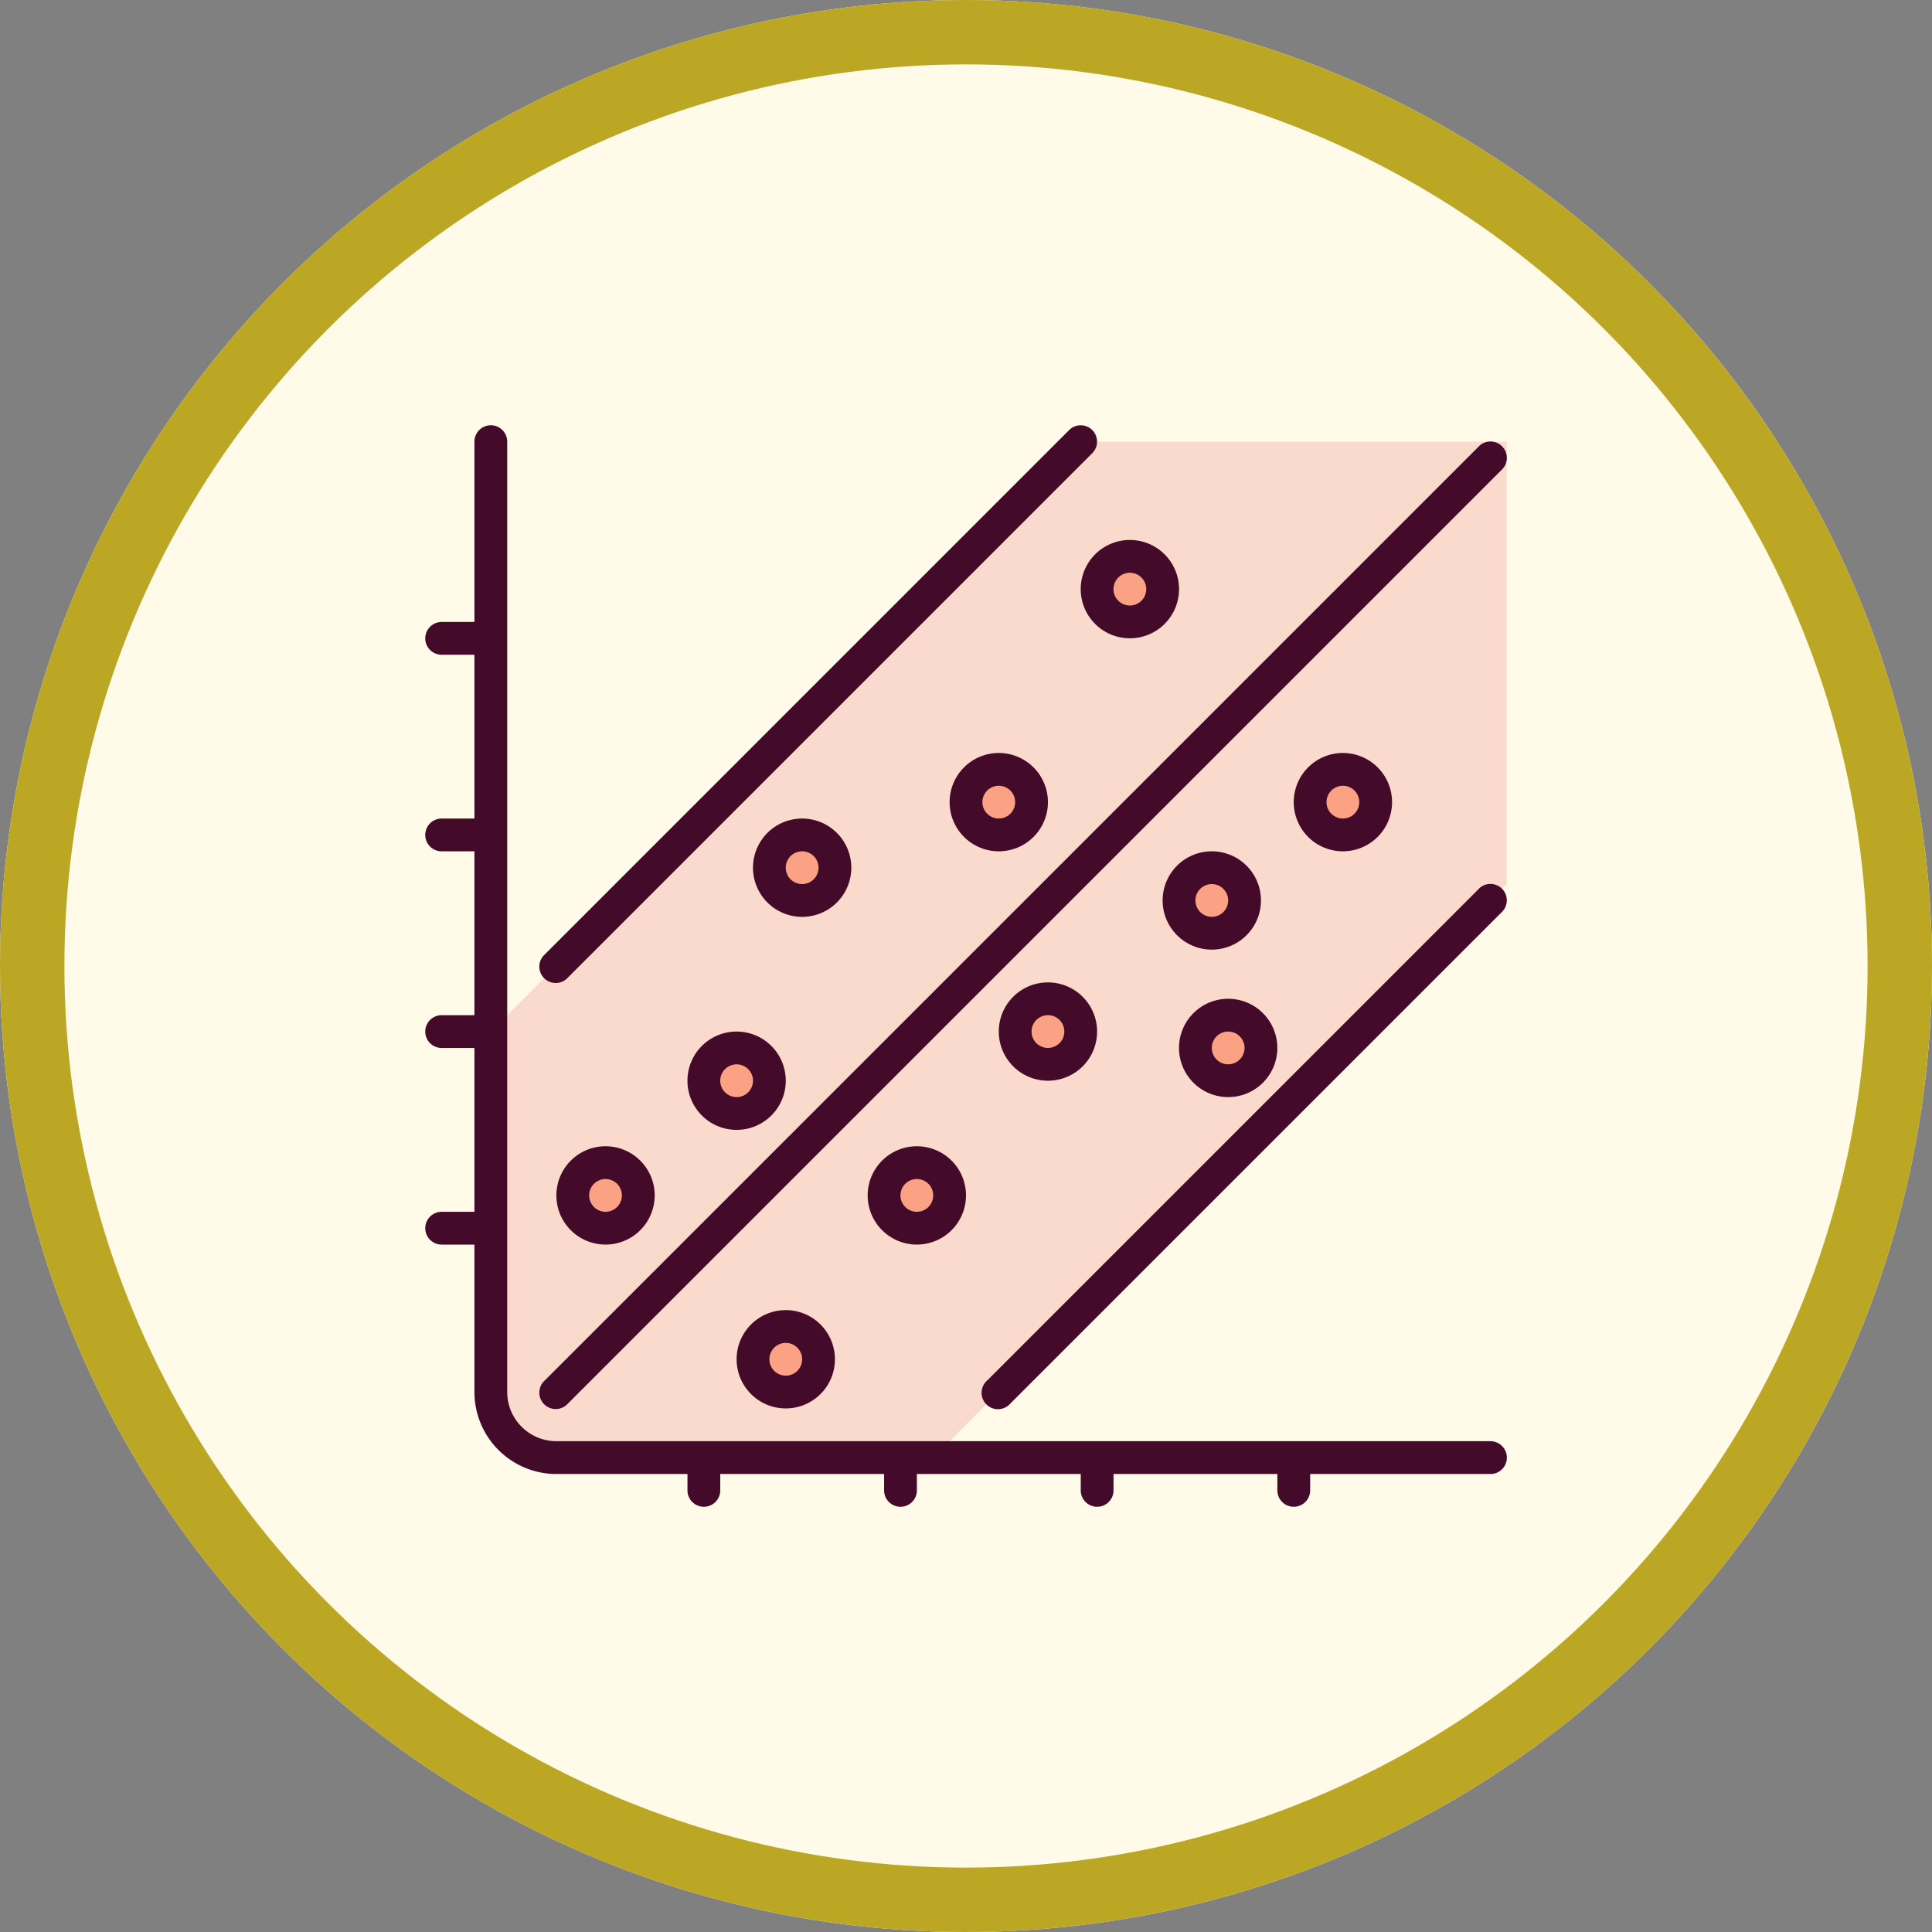 <svg xmlns="http://www.w3.org/2000/svg" width="90" height="90" viewBox="0 0 90 90">
  <rect x="0" y="0" width="90" height="90" fill="#808080" stroke="none"/>
  <g id="Group_1145381" data-name="Group 1145381" transform="translate(-1227 -10367)">
    <g id="Fondo" transform="translate(1227 10367)" fill="#fffbe8" stroke="#bca724" stroke-width="3">
      <circle cx="45" cy="45" r="45" stroke="none"/>
      <circle cx="45" cy="45" r="43.5" fill="none"/>
    </g>
    <g id="Group_1145380" data-name="Group 1145380" transform="translate(1243.811 10383.811)">
      <g id="Layer_23" data-name="Layer 23" transform="translate(6.053 3.763)">
        <path id="Path_979605" data-name="Path 979605" d="M34.479,4H54.325V24.609L27.609,51.325H9.29L7,49.035V31.479Z" transform="translate(-7 -4)" fill="#fbdace"/>
        <g id="Group_1145379" data-name="Group 1145379" transform="translate(3.817 5.343)">
          <circle id="Ellipse_11637" data-name="Ellipse 11637" cx="1.5" cy="1.5" r="1.5" transform="translate(0.319 28.083)" fill="#faa283"/>
          <circle id="Ellipse_11638" data-name="Ellipse 11638" cx="1.5" cy="1.5" r="1.5" transform="translate(6.319 23.083)" fill="#faa283"/>
          <circle id="Ellipse_11639" data-name="Ellipse 11639" cx="1.5" cy="1.5" r="1.5" transform="translate(9.319 13.083)" fill="#faa283"/>
          <circle id="Ellipse_11640" data-name="Ellipse 11640" cx="1.5" cy="1.5" r="1.5" transform="translate(18.319 10.083)" fill="#faa283"/>
          <circle id="Ellipse_11641" data-name="Ellipse 11641" cx="1.5" cy="1.5" r="1.5" transform="translate(24.319 0.083)" fill="#faa283"/>
          <circle id="Ellipse_11642" data-name="Ellipse 11642" cx="1.5" cy="1.5" r="1.5" transform="translate(34.319 10.083)" fill="#faa283"/>
          <circle id="Ellipse_11643" data-name="Ellipse 11643" cx="1.5" cy="1.5" r="1.5" transform="translate(28.319 14.083)" fill="#faa283"/>
          <circle id="Ellipse_11644" data-name="Ellipse 11644" cx="1.5" cy="1.5" r="1.5" transform="translate(29.319 21.083)" fill="#faa283"/>
          <circle id="Ellipse_11645" data-name="Ellipse 11645" cx="1.5" cy="1.5" r="1.5" transform="translate(20.319 21.083)" fill="#faa283"/>
          <circle id="Ellipse_11646" data-name="Ellipse 11646" cx="1.5" cy="1.5" r="1.5" transform="translate(14.319 28.083)" fill="#faa283"/>
          <circle id="Ellipse_11647" data-name="Ellipse 11647" cx="1.5" cy="1.5" r="1.5" transform="translate(8.319 36.083)" fill="#faa283"/>
        </g>
      </g>
      <g id="Layer_25" data-name="Layer 25" transform="translate(3 3)">
        <path id="Path_979606" data-name="Path 979606" d="M52.615,50.325H9.107a2.292,2.292,0,0,1-2.29-2.29V3.763a.763.763,0,0,0-1.527,0v8.4H3.763a.763.763,0,0,0,0,1.527H5.29V21.32H3.763a.763.763,0,1,0,0,1.527H5.29v7.633H3.763a.763.763,0,0,0,0,1.527H5.29v7.633H3.763a.763.763,0,0,0,0,1.527H5.29v6.87a3.821,3.821,0,0,0,3.817,3.817h6.107v.763a.763.763,0,1,0,1.527,0v-.763h7.633v.763a.763.763,0,0,0,1.527,0v-.763h7.633v.763a.763.763,0,1,0,1.527,0v-.763h7.633v.763a.763.763,0,1,0,1.527,0v-.763h8.4a.763.763,0,0,0,0-1.527Z" transform="translate(-3 -3)" fill="#440a29"/>
        <path id="Path_979607" data-name="Path 979607" d="M53.733,4.224,10.224,47.733A.763.763,0,1,0,11.3,48.812L54.812,5.3a.763.763,0,1,0-1.079-1.079Z" transform="translate(-4.657 -3.237)" fill="#440a29"/>
        <path id="Path_979608" data-name="Path 979608" d="M60.123,31.224l-22.9,22.9A.763.763,0,1,0,38.3,55.2L61.2,32.3a.763.763,0,1,0-1.079-1.079Z" transform="translate(-11.047 -9.627)" fill="#440a29"/>
        <path id="Path_979609" data-name="Path 979609" d="M35.729,3.224a.763.763,0,0,0-1.079,0L10.224,27.65A.763.763,0,1,0,11.3,28.729L35.729,4.3A.763.763,0,0,0,35.729,3.224Z" transform="translate(-4.657 -3)" fill="#440a29"/>
        <path id="Path_979610" data-name="Path 979610" d="M26.58,59.29a2.29,2.29,0,1,0-2.29,2.29,2.29,2.29,0,0,0,2.29-2.29Zm-3.053,0a.763.763,0,1,1,.763.763A.763.763,0,0,1,23.527,59.29Z" transform="translate(-7.497 -15.781)" fill="#440a29"/>
        <path id="Path_979611" data-name="Path 979611" d="M19,42.29A2.29,2.29,0,1,0,21.29,40,2.29,2.29,0,0,0,19,42.29Zm3.053,0a.763.763,0,1,1-.763-.763A.763.763,0,0,1,22.053,42.29Z" transform="translate(-6.787 -11.757)" fill="#440a29"/>
        <path id="Path_979612" data-name="Path 979612" d="M34.58,49.29a2.29,2.29,0,1,0-2.29,2.29,2.29,2.29,0,0,0,2.29-2.29Zm-3.053,0a.763.763,0,1,1,.763.763A.763.763,0,0,1,31.527,49.29Z" transform="translate(-9.391 -13.414)" fill="#440a29"/>
        <path id="Path_979613" data-name="Path 979613" d="M11,49.29A2.29,2.29,0,1,0,13.29,47,2.29,2.29,0,0,0,11,49.29Zm3.053,0a.763.763,0,1,1-.763-.763A.763.763,0,0,1,14.053,49.29Z" transform="translate(-4.893 -13.414)" fill="#440a29"/>
        <path id="Path_979614" data-name="Path 979614" d="M27.58,29.29a2.29,2.29,0,1,0-2.29,2.29,2.29,2.29,0,0,0,2.29-2.29Zm-3.053,0a.763.763,0,1,1,.763.763.763.763,0,0,1-.763-.763Z" transform="translate(-7.734 -8.68)" fill="#440a29"/>
        <path id="Path_979615" data-name="Path 979615" d="M42.58,39.29a2.29,2.29,0,1,0-2.29,2.29,2.29,2.29,0,0,0,2.29-2.29Zm-3.053,0a.763.763,0,1,1,.763.763A.763.763,0,0,1,39.527,39.29Z" transform="translate(-11.284 -11.047)" fill="#440a29"/>
        <path id="Path_979616" data-name="Path 979616" d="M35,25.29A2.29,2.29,0,1,0,37.29,23,2.29,2.29,0,0,0,35,25.29Zm3.053,0a.763.763,0,1,1-.763-.763.763.763,0,0,1,.763.763Z" transform="translate(-10.574 -7.734)" fill="#440a29"/>
        <path id="Path_979617" data-name="Path 979617" d="M50.29,29a2.29,2.29,0,1,0,2.29,2.29A2.29,2.29,0,0,0,50.29,29Zm0,3.053a.763.763,0,1,1,.763-.763.763.763,0,0,1-.763.763Z" transform="translate(-13.651 -9.154)" fill="#440a29"/>
        <path id="Path_979618" data-name="Path 979618" d="M60.58,25.29a2.29,2.29,0,1,0-2.29,2.29,2.29,2.29,0,0,0,2.29-2.29Zm-3.053,0a.763.763,0,1,1,.763.763A.763.763,0,0,1,57.527,25.29Z" transform="translate(-15.544 -7.734)" fill="#440a29"/>
        <path id="Path_979619" data-name="Path 979619" d="M49,40.29A2.29,2.29,0,1,0,51.29,38,2.29,2.29,0,0,0,49,40.29Zm3.053,0a.763.763,0,1,1-.763-.763A.763.763,0,0,1,52.053,40.29Z" transform="translate(-13.888 -11.284)" fill="#440a29"/>
        <path id="Path_979620" data-name="Path 979620" d="M45.29,14.58A2.29,2.29,0,1,0,43,12.29,2.29,2.29,0,0,0,45.29,14.58Zm0-3.053a.763.763,0,1,1-.763.763A.763.763,0,0,1,45.29,11.527Z" transform="translate(-12.467 -4.657)" fill="#440a29"/>
      </g>
    </g>
  </g>
</svg>

